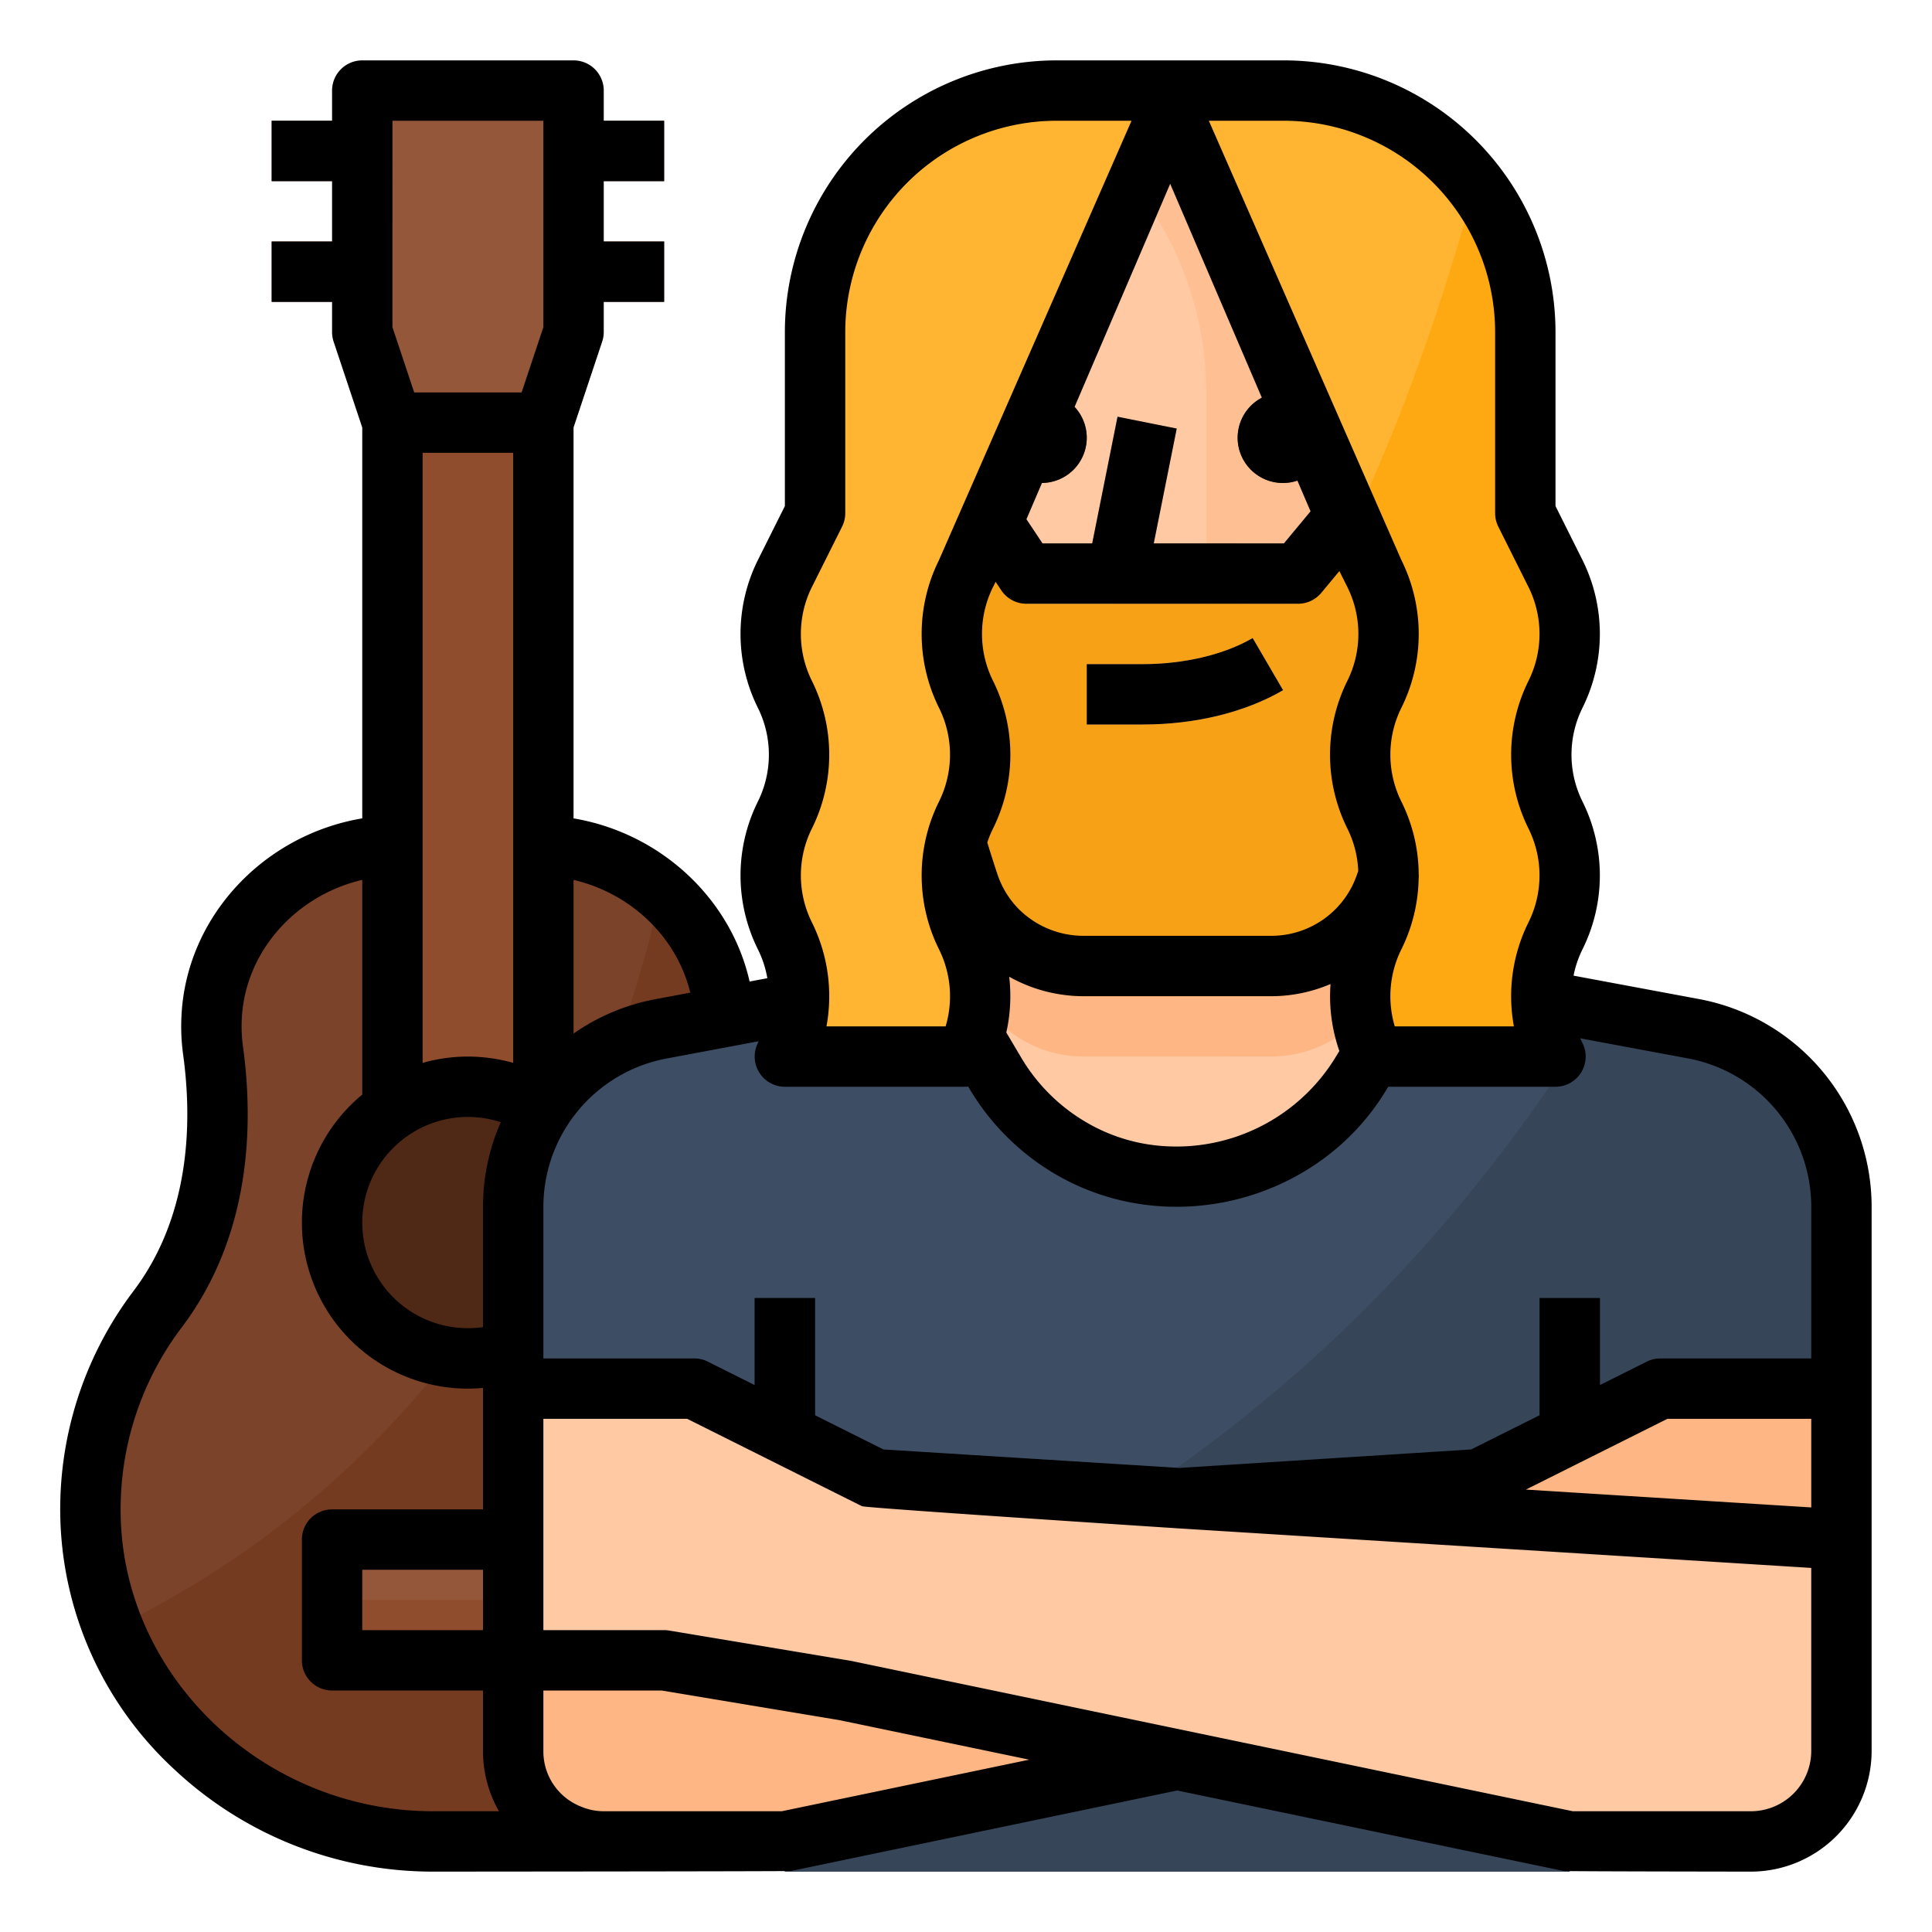 <svg height="512" viewBox="0 0 512 512" width="512" xmlns="http://www.w3.org/2000/svg"><g id="Filled_outline" data-name="Filled outline"><path d="m223.958 402.62c-1.39 48.05-42.73 85.38-90.8 85.38h-18.32c-37.85 0-71.52-23.14-84.81-56.45a84.5 84.5 0 0 1 -5.99-28.93 87.638 87.638 0 0 1 17.72-55.63c14.66-19.36 17.99-44.35 14.69-68.41a48.035 48.035 0 0 1 -.39-8.93c1.23-25.91 23.92-45.65 49.86-45.65h36.16a51.28 51.28 0 0 1 33.19 12.22 46.811 46.811 0 0 1 16.67 33.43 48.035 48.035 0 0 1 -.39 8.93c-3.3 24.06.03 49.05 14.69 68.41a87.638 87.638 0 0 1 17.72 55.63z" fill="#7a432a"/><path d="m223.958 402.62c-1.39 48.05-42.73 85.38-90.8 85.38h-18.32c-37.85 0-71.52-23.14-84.81-56.45 54.72-26.51 119.04-81.55 145.24-195.33a46.811 46.811 0 0 1 16.67 33.43 48.035 48.035 0 0 1 -.39 8.93c-3.3 24.06.03 49.05 14.69 68.41a87.638 87.638 0 0 1 17.72 55.63z" fill="#743b20"/><path d="m103.998 32h40v304h-40z" fill="#8f4d2e"/><circle cx="123.998" cy="324" fill="#4f2816" r="36"/><path d="m143.998 112h-40l-8-24v-64h56v64z" fill="#95573a"/><g fill="#7a432a"><path d="m151.998 32h24v16h-24z"/><path d="m151.998 64h24v16h-24z"/><path d="m71.998 32h24v16h-24z"/><path d="m71.998 64h24v16h-24z"/></g><path d="m87.998 408h72v32h-72z" fill="#95573a"/><path d="m87.998 424h72v16h-72z" fill="#8f4d2e"/><path d="m136 448v-128.163a48 48 0 0 1 39.154-47.178l88.846-16.659v-72h48 48v72l88.846 16.659a48 48 0 0 1 39.154 47.175v128.166" fill="#fec9a3"/><path d="m287.065 280h24.935l24.935-.009a31.932 31.932 0 0 0 23.065-9.9v-70.115h-48-48v70.124a31.934 31.934 0 0 0 23.065 9.9z" fill="#feb784"/><path d="m488 319.83v128.17h-72v48h-208v-48h-72v-128.16a48 48 0 0 1 39.15-47.18l73.54-13.79 14.95 25.37a56.393 56.393 0 0 0 96.82.58l15.63-25.81 47.67 8.94 25.09 4.71a47.984 47.984 0 0 1 39.15 47.17z" fill="#3d4d63"/><path d="m488 319.83v128.17h-72v48h-208v-48h-5.36c87-37.14 160.08-82 221.12-180.05l25.09 4.71a47.984 47.984 0 0 1 39.15 47.17z" fill="#374559"/><path d="m200 344h16v104h-16z" fill="#22303d"/><path d="m408 344h16v104h-16z" fill="#22303d"/><path d="m384 95.44v57.12a71.44 71.44 0 0 1 -71.44 71.44h-1.12a71.412 71.412 0 0 1 -71.44-71.44v-57.12a71.407 71.407 0 0 1 71.44-71.44h1.12a71.434 71.434 0 0 1 71.44 71.44z" fill="#fec9a3"/><path d="m384 95.44v57.12a71.44 71.44 0 0 1 -71.44 71.44h-1.12a70.942 70.942 0 0 1 -23.82-4.08 87.8 87.8 0 0 0 32.05-67.92v-48a87.721 87.721 0 0 0 -25.77-62.22 88.648 88.648 0 0 0 -13.18-10.85 71.155 71.155 0 0 1 30.72-6.93h1.12a71.434 71.434 0 0 1 71.44 71.44z" fill="#fec093"/><circle cx="276" cy="116" fill="#7a432a" r="12"/><circle cx="340" cy="116.004" fill="#7a432a" r="12"/><path d="m328 160h-32a8 8 0 0 1 -7.844-9.57l8-40 15.688 3.14-6.086 30.43h22.242z" fill="#f7a468"/><path d="m392 392 48-24h48v72h-40l-48 8-192 40h-48a24 24 0 0 1 -24-24v-56z" fill="#feb784"/><path d="m232 392-48-24h-48v72h40l48 8 192 40h48a24 24 0 0 0 24-24v-56z" fill="#fec9a3"/><path d="m384 112v27.161a325.644 325.644 0 0 1 -16.707 102.967 32 32 0 0 1 -30.359 21.884l-24.934.01h-24.935a32 32 0 0 1 -30.359-21.884 325.671 325.671 0 0 1 -16.706-102.967v-27.161l32 48h72z" fill="#f7a116"/><path d="m302.891 192h-14.891v-16h14.891c10.953 0 21.554-2.52 29.078-6.91l8.062 13.82c-10.047 5.863-23.231 9.09-37.14 9.09z" fill="#fec9a3"/><path d="m256 280a35.778 35.778 0 0 0 0-32 35.778 35.778 0 0 1 0-32 35.778 35.778 0 0 0 0-32 35.778 35.778 0 0 1 0-32l8-16 48-112h-32a64 64 0 0 0 -64 64v48l-8 16a35.778 35.778 0 0 0 0 32 35.778 35.778 0 0 1 0 32 35.778 35.778 0 0 0 0 32 35.778 35.778 0 0 1 0 32z" fill="#ffb531"/><path d="m412.223 216a35.778 35.778 0 0 1 0-32 35.778 35.778 0 0 0 0-32l-8-16v-48a64 64 0 0 0 -64-64h-32l48 112 8 16a35.778 35.778 0 0 1 0 32 35.778 35.778 0 0 0 0 32 35.778 35.778 0 0 1 0 32 35.778 35.778 0 0 0 0 32h48a35.778 35.778 0 0 1 0-32 35.778 35.778 0 0 0 0-32z" fill="#ffb531"/><path d="m412.22 216a35.752 35.752 0 0 1 0 32 35.816 35.816 0 0 0 0 32h-48a35.837 35.837 0 0 1 0-32 35.752 35.752 0 0 0 0-32 35.837 35.837 0 0 1 0-32 35.752 35.752 0 0 0 0-32l-6.2-12.41-1.8-3.59-48-112h32a63.978 63.978 0 0 1 64 64v48l8 16a35.752 35.752 0 0 1 0 32 35.816 35.816 0 0 0 0 32z" fill="#ffb531"/><path d="m412.22 216a35.752 35.752 0 0 1 0 32 35.816 35.816 0 0 0 0 32h-48a35.837 35.837 0 0 1 0-32 35.752 35.752 0 0 0 0-32 35.837 35.837 0 0 1 0-32 35.752 35.752 0 0 0 0-32l-6.2-12.41c11.76-24.37 22.72-53.8 32.94-90.61a63.705 63.705 0 0 1 13.26 39.02v48l8 16a35.752 35.752 0 0 1 0 32 35.816 35.816 0 0 0 0 32z" fill="#ffa912"/><path d="m450.347 264.776-33.34-6.218a27.575 27.575 0 0 1 2.372-6.981 43.986 43.986 0 0 0 0-39.154 27.914 27.914 0 0 1 0-24.846 43.989 43.989 0 0 0 0-39.155l-7.155-14.311v-46.111a72.081 72.081 0 0 0 -72-72h-60.224a72.081 72.081 0 0 0 -72 72v46.111l-7.155 14.311a43.984 43.984 0 0 0 0 39.156 27.917 27.917 0 0 1 0 24.844 43.984 43.984 0 0 0 0 39.156 27.635 27.635 0 0 1 2.508 7.654l-4.7.88c-4.969-22.007-23.586-39.345-46.658-43.236v-103.576l7.59-22.769a8.027 8.027 0 0 0 .415-2.531v-8h16v-16h-16v-16h16v-16h-16v-8a8 8 0 0 0 -8-8h-56a8 8 0 0 0 -8 8v8h-16v16h16v16h-16v16h16v8a8.027 8.027 0 0 0 .41 2.53l7.59 22.77v103.575c-26.219 4.412-46.664 26.156-47.909 52.384a54.714 54.714 0 0 0 .463 10.381c2.373 17.424 2.013 42.411-13.191 62.515a95.842 95.842 0 0 0 -19.363 60.725 93.879 93.879 0 0 0 30.492 66.3 100.08 100.08 0 0 0 68.308 26.82s94.3-.057 94.833-.168l102.335-21.332 102.4 21.333c.537.112 49.632.168 49.632.168a32.036 32.036 0 0 0 32-32v-144.161a56.017 56.017 0 0 0 -45.653-55.064zm-8.458 111.224h38.111v23.484l-75.627-4.726zm38.111-56.16v40.16h-40a7.994 7.994 0 0 0 -3.578.845l-12.422 6.211v-23.056h-16v31.056l-18.126 9.063-77.279 4.9-78.472-4.9-18.123-9.063v-31.056h-16v23.056l-12.422-6.211a7.994 7.994 0 0 0 -3.578-.845h-40v-40.164a40.022 40.022 0 0 1 32.629-39.315l24.44-4.582c-.077.16-.145.324-.224.483a8 8 0 0 0 7.155 11.578h48c.2 0 .39-.027.584-.041l.2.34a64.351 64.351 0 0 0 23.455 23.19c29.941 17.111 69.21 6.951 87.056-22.5l.605-.989h44.32a8 8 0 0 0 7.155-11.577c-.207-.414-.4-.834-.582-1.256l28.611 5.336a40.009 40.009 0 0 1 32.596 39.337zm-384 112.16v-16h32v16zm40-150.33a44.747 44.747 0 0 0 -12-1.67 43.853 43.853 0 0 0 -12 1.677v-161.677h24zm-27.562 19.066a27.983 27.983 0 0 1 15.562-4.736 28.632 28.632 0 0 1 8.713 1.381 55.8 55.8 0 0 0 -4.713 22.455v31.857a27.981 27.981 0 0 1 -19.562-50.957zm201.674-252.021 24.288 56.679a11.989 11.989 0 0 0 9.416 21.972l3.49 8.142-7.058 8.492h-34.489l6.086-30.431-15.69-3.138-6.714 33.569h-13.16l-4.264-6.4 4.12-9.612a11.976 11.976 0 0 0 8.637-20.153zm-4.374 254.762a46.52 46.52 0 0 1 -17.529-5.863 48.372 48.372 0 0 1 -17.648-17.455l-3.878-6.538a44.183 44.183 0 0 0 .765-14.777 40.227 40.227 0 0 0 19.592 5.156h49.92a39.859 39.859 0 0 0 15.643-3.222 44.042 44.042 0 0 0 2.34 17.753l-1.3 2.123a49.436 49.436 0 0 1 -47.905 22.823zm-42.583-123.055a27.917 27.917 0 0 1 0-24.844l.693-1.385 1.5 2.245a8 8 0 0 0 6.652 3.562h72a8 8 0 0 0 6.151-2.885l4.8-5.772 2.117 4.234a27.914 27.914 0 0 1 0 24.846 43.986 43.986 0 0 0 0 39.154 27.731 27.731 0 0 1 2.882 11.223c-.054.163-.108.331-.164.478-.038.1-.074.206-.108.31a23.981 23.981 0 0 1 -22.718 16.412h-49.92a24.266 24.266 0 0 1 -17.247-7.277 23.862 23.862 0 0 1 -5.483-9.093c-.967-2.9-1.866-5.759-2.665-8.354a27.535 27.535 0 0 1 1.51-3.7 43.984 43.984 0 0 0 0-39.154zm77.069-148.422a56.063 56.063 0 0 1 56 56v48a8.007 8.007 0 0 0 .844 3.578l8 16a27.914 27.914 0 0 1 0 24.846 43.986 43.986 0 0 0 0 39.154 27.914 27.914 0 0 1 0 24.846 43.988 43.988 0 0 0 -3.868 27.576h-31.571a27.935 27.935 0 0 1 1.75-20.423 43.746 43.746 0 0 0 4.572-18.737 8.125 8.125 0 0 0 .049-.84v-.16h-.03a43.786 43.786 0 0 0 -4.592-19.417 27.914 27.914 0 0 1 0-24.846 43.989 43.989 0 0 0 0-39.155l-51.023-116.422zm-125.069 148.422a27.917 27.917 0 0 1 0-24.844l8-16a7.994 7.994 0 0 0 .845-3.578v-48a56.063 56.063 0 0 1 56-56h19.868l-51.023 116.422a43.984 43.984 0 0 0 0 39.156 27.917 27.917 0 0 1 0 24.844 43.984 43.984 0 0 0 0 39.156 27.927 27.927 0 0 1 1.755 20.422h-31.578a43.978 43.978 0 0 0 -3.867-27.578 27.917 27.917 0 0 1 0-24.844 43.984 43.984 0 0 0 0-39.156zm-32.228 82.64-9.247 1.738a55.779 55.779 0 0 0 -21.68 9.1v-40.717c15.274 3.567 27.4 15.239 30.927 29.879zm-78.927-231.062h40v54.7l-5.766 17.3h-28.468l-5.766-17.3zm-72 370.427a79.961 79.961 0 0 1 16.144-50.641c18.48-24.438 19.046-53.9 16.263-74.328a38.9 38.9 0 0 1 -.333-7.4c.844-17.839 14.278-32.758 31.926-36.878v56.9a43.988 43.988 0 0 0 28 77.92c1.343 0 2.677-.064 4-.184v32.184h-40a8 8 0 0 0 -8 8v32a8 8 0 0 0 8 8h40v16a32.041 32.041 0 0 0 4.228 16h-17.428c-44.374 0-81.52-34.811-82.8-77.573zm175.175 77.573h-47.175a15.475 15.475 0 0 1 -5.835-1.157c-.051-.022-.1-.042-.154-.062a15.7 15.7 0 0 1 -10.011-14.781v-16h31.338l47.188 7.868 50.229 10.464zm272.825-16a16.019 16.019 0 0 1 -16 16h-47.176l-191.192-39.832c-.106-.022-.211-.042-.317-.059l-48-8a8.049 8.049 0 0 0 -1.315-.109h-32v-56h38.111l46.311 23.155c.961.481 83.578 5.861 83.578 5.861v.024h.391l167.609 10.476z"/><path d="m340.031 182.908-8.062-13.821c-7.529 4.392-18.127 6.913-29.078 6.913h-14.891v16h14.891c13.901 0 27.09-3.23 37.14-9.092z"/></g></svg>